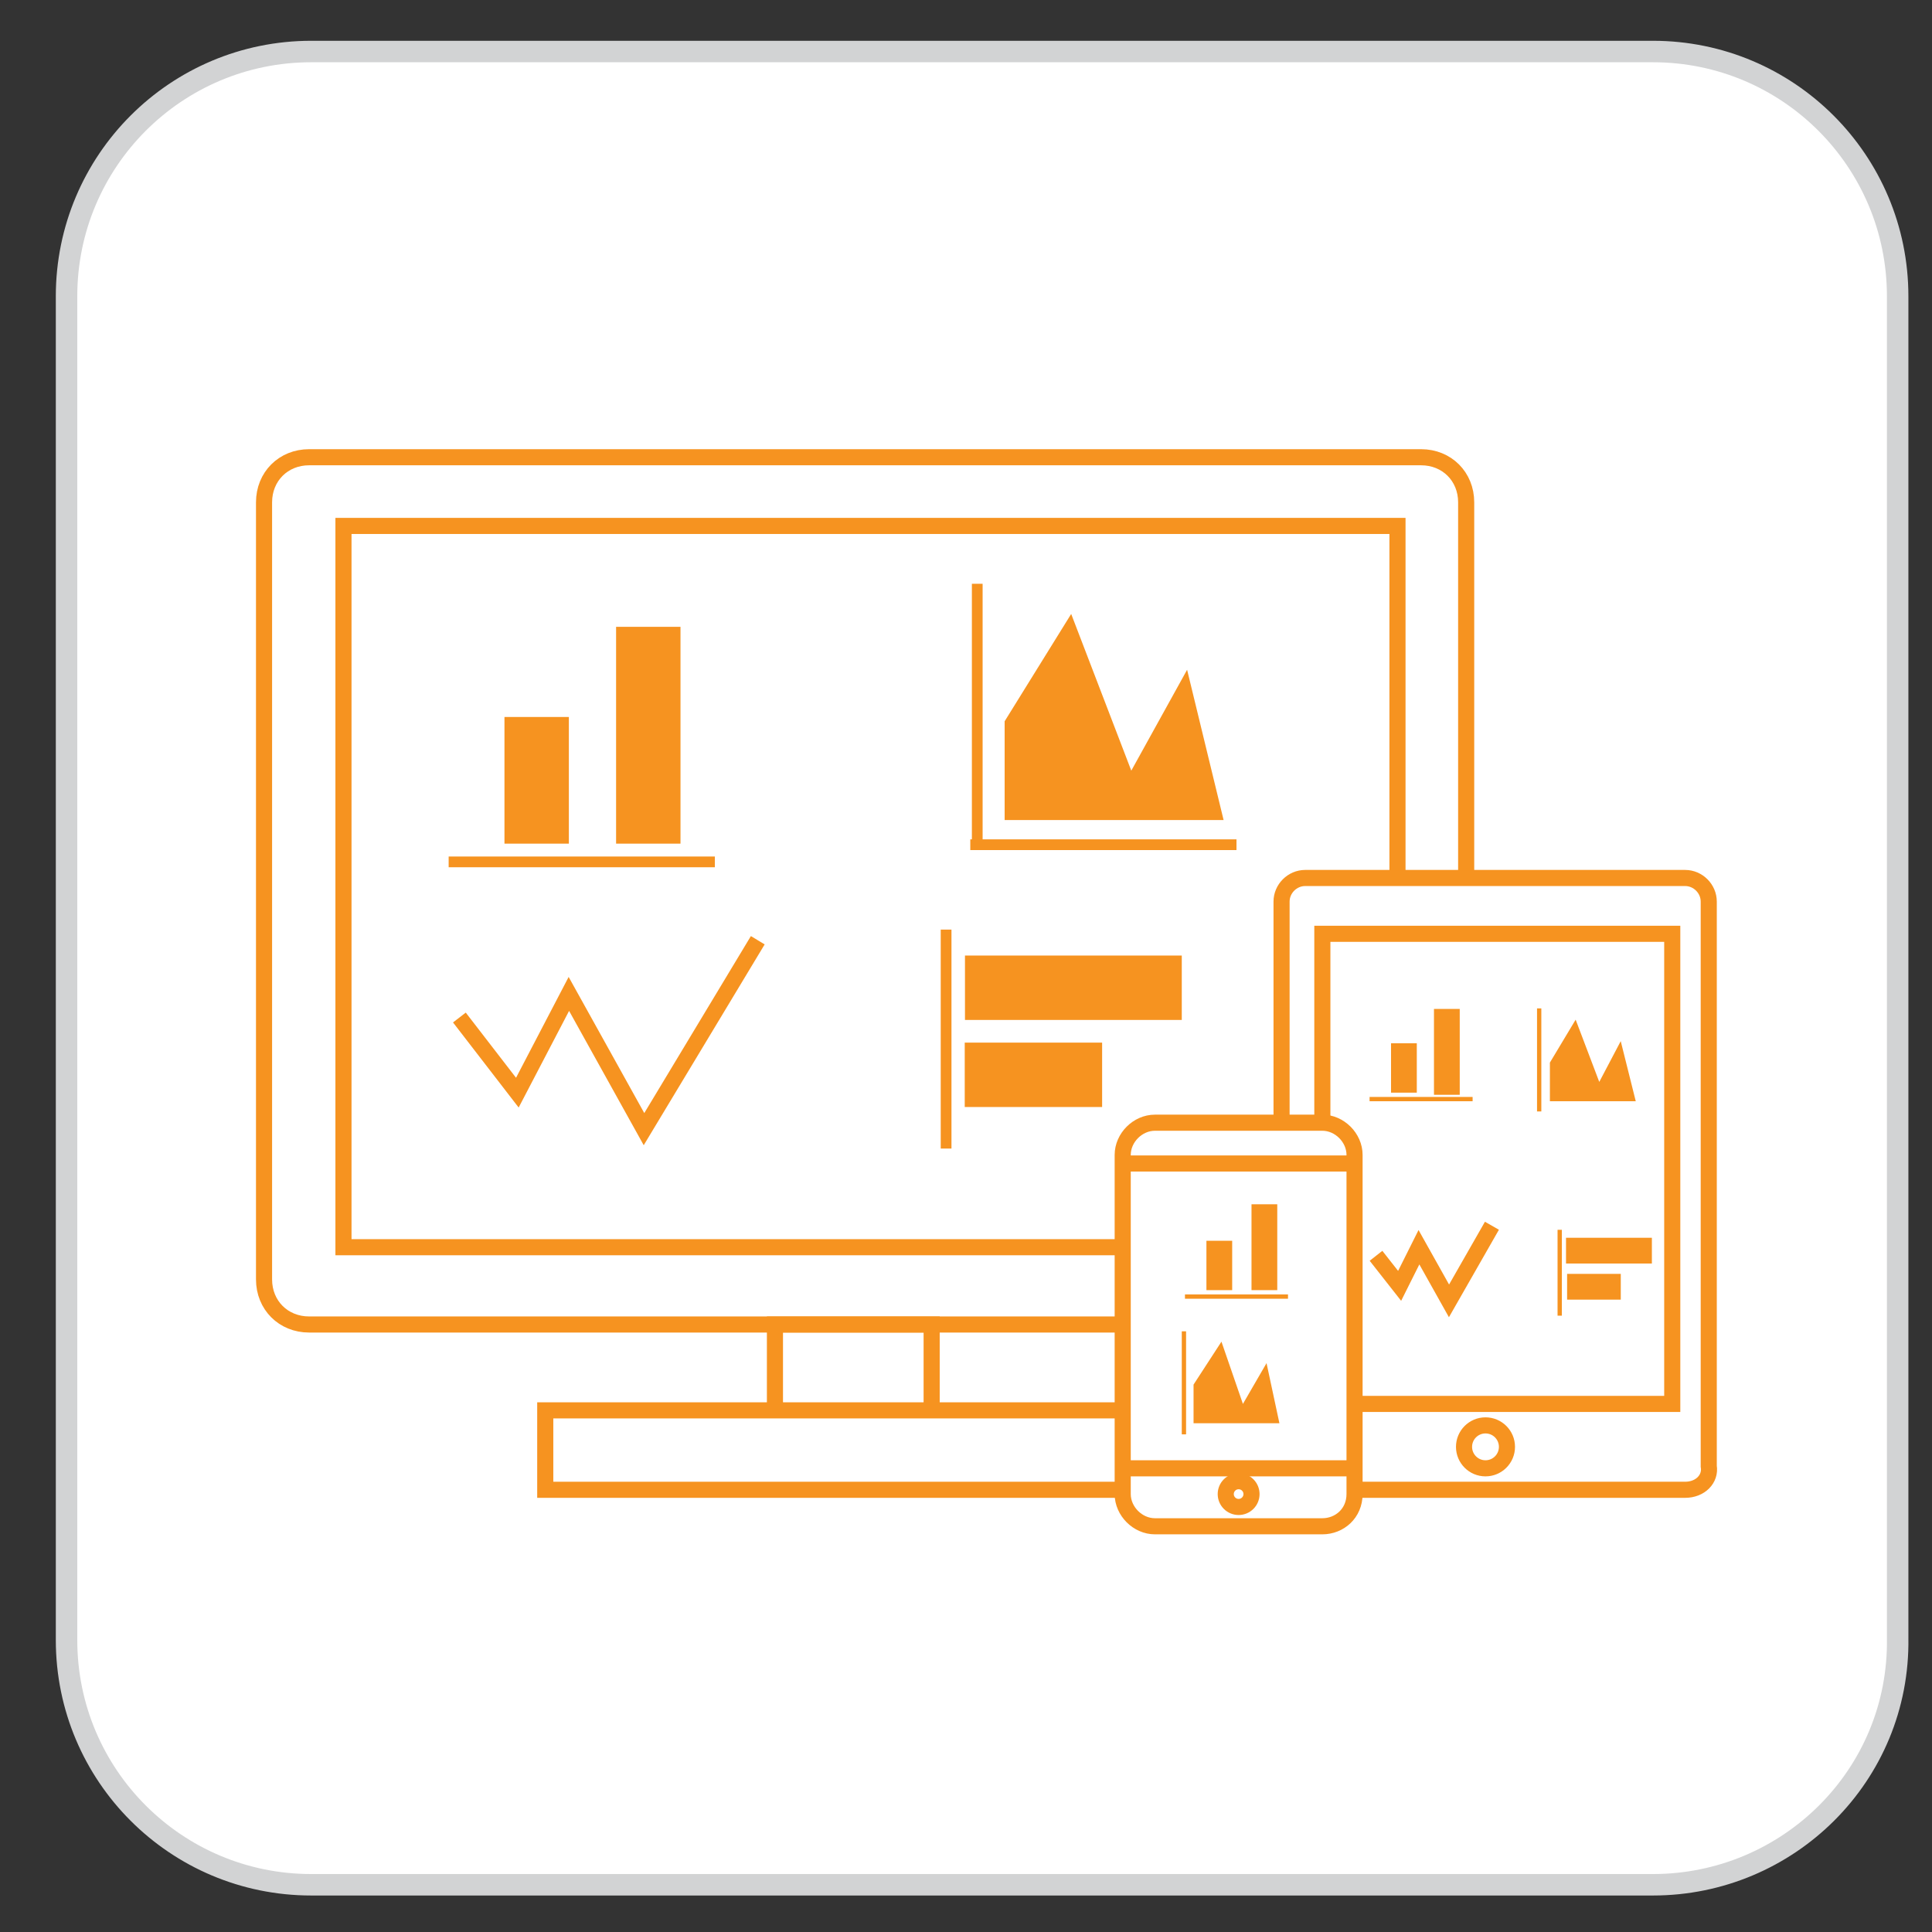 <?xml version="1.0" encoding="utf-8"?>
<!-- Generator: Adobe Illustrator 23.0.3, SVG Export Plug-In . SVG Version: 6.00 Build 0)  -->
<svg version="1.1" xmlns="http://www.w3.org/2000/svg" xmlns:xlink="http://www.w3.org/1999/xlink" x="0px" y="0px"
	 viewBox="0 0 90 90" style="enable-background:new 0 0 90 90;" xml:space="preserve">
<rect x="0" y="0" width="90" height="90" fill="#333333" stroke="none"/>
<style type="text/css">
	.st0{fill:#FFFFFF;stroke:#D2D3D4;stroke-miterlimit:10;}
	.st1{fill:#FFFFFF;stroke:#F69320;stroke-width:0.75;stroke-miterlimit:10;}
	.st2{fill:none;stroke:#F69320;stroke-width:0.75;stroke-miterlimit:10;}
	.st3{fill:#F69320;}
</style>
<g id="Layer_1">
	<g>
		<path class="st0" d="M77,87.8H14.5c-6.3,0-11.4-5.1-11.4-11.4V13.8c0-6.3,5.1-11.4,11.4-11.4H77c6.3,0,11.4,5.1,11.4,11.4v62.5
			C88.5,82.7,83.3,87.8,77,87.8z"/>
	</g>
</g>
<g id="Layer_4">
	<path class="st1" d="M66.2,61.7H14.4c-1.2,0-2.1-0.9-2.1-2.1V23.4c0-1.2,0.9-2.1,2.1-2.1h51.8c1.2,0,2.1,0.9,2.1,2.1v36.2
		C68.3,60.8,67.3,61.7,66.2,61.7z"/>
	<rect x="16" y="24.5" class="st2" width="49.1" height="33.6"/>
	<rect x="20.9" y="39.9" class="st3" width="12.4" height="0.5"/>
	<rect x="23.5" y="33.4" class="st3" width="3" height="5.9"/>
	<rect x="28.7" y="29.2" class="st3" width="3" height="10.1"/>
	<rect x="45.2" y="39.1" class="st3" width="12.4" height="0.5"/>
	
		<rect x="39.3" y="33.2" transform="matrix(4.506535e-11 -1 1 4.506535e-11 12.074 78.895)" class="st3" width="12.4" height="0.5"/>
	<polygon class="st3" points="46.8,38.2 46.8,33.6 49.9,28.6 52.7,35.9 55.3,31.2 57,38.2 	"/>
	
		<rect x="39" y="48.2" transform="matrix(-3.990521e-07 -1 1 -3.990521e-07 -4.377 92.504)" class="st3" width="10.2" height="0.5"/>
	<rect x="48.5" y="40.9" transform="matrix(4.623774e-11 -1 1 4.623774e-11 4.052 96.013)" class="st3" width="3" height="10.1"/>
	
		<rect x="46.7" y="46.9" transform="matrix(-2.054309e-07 -1 1 -2.054309e-07 -1.959 98.269)" class="st3" width="3" height="6.4"/>
	<polyline class="st1" points="21.4,47.4 24.1,50.9 26.5,46.3 30,52.6 35.3,43.8 	"/>
	<rect x="36.1" y="61.7" class="st2" width="7.3" height="5.8"/>
	<rect x="25.4" y="65.7" class="st1" width="27.2" height="3.7"/>
	<path class="st1" d="M78.5,69.4H60.8c-0.6,0-1.1-0.5-1.1-1.1V42c0-0.6,0.5-1.1,1.1-1.1h17.7c0.6,0,1.1,0.5,1.1,1.1v26.3
		C79.7,68.9,79.2,69.4,78.5,69.4z"/>
	<circle class="st2" cx="69.2" cy="67.4" r="1"/>
	<rect x="61.6" y="43.5" class="st2" width="16.3" height="21.9"/>
	<path class="st1" d="M61.6,71.1h-7.8c-0.8,0-1.5-0.7-1.5-1.5V53.8c0-0.8,0.7-1.5,1.5-1.5h7.8c0.8,0,1.5,0.7,1.5,1.5v15.8
		C63.1,70.5,62.4,71.1,61.6,71.1z"/>
	<line class="st2" x1="52.2" y1="54.2" x2="63.1" y2="54.2"/>
	<line class="st2" x1="52.2" y1="68.4" x2="63.1" y2="68.4"/>
	<circle class="st1" cx="57.7" cy="69.6" r="0.6"/>
	<rect x="63.8" y="51.1" class="st3" width="4.8" height="0.2"/>
	<rect x="64.8" y="48.6" class="st3" width="1.2" height="2.3"/>
	<rect x="66.8" y="47" class="st3" width="1.2" height="4"/>
	<rect x="55.2" y="60.3" class="st3" width="4.8" height="0.2"/>
	<rect x="56.2" y="57.8" class="st3" width="1.2" height="2.3"/>
	<rect x="58.3" y="56.1" class="st3" width="1.2" height="4"/>
	
		<rect x="69.3" y="49.3" transform="matrix(4.538332e-11 -1 1 4.538332e-11 22.301 121.075)" class="st3" width="4.8" height="0.2"/>
	<polygon class="st3" points="72.2,51.3 72.2,49.5 73.4,47.5 74.5,50.4 75.5,48.5 76.2,51.3 	"/>
	
		<rect x="52.7" y="64.3" transform="matrix(4.500762e-11 -1 1 4.500762e-11 -9.248 119.518)" class="st3" width="4.8" height="0.2"/>
	<polygon class="st3" points="55.6,66.3 55.6,64.5 56.9,62.5 57.9,65.4 59,63.5 59.6,66.3 	"/>
	
		<rect x="70.6" y="59.2" transform="matrix(-3.990524e-07 -1 1 -3.990524e-07 13.357 131.889)" class="st3" width="4" height="0.2"/>
	
		<rect x="74.4" y="56.3" transform="matrix(4.826723e-11 -1 1 4.826723e-11 16.651 133.26)" class="st3" width="1.2" height="4"/>
	
		<rect x="73.6" y="58.7" transform="matrix(-2.054318e-07 -1 1 -2.054318e-07 14.302 134.142)" class="st3" width="1.2" height="2.5"/>
	<polyline class="st2" points="64.1,58.5 65.2,59.9 66.1,58.1 67.5,60.6 69.5,57.1 	"/>
</g>
</svg>
